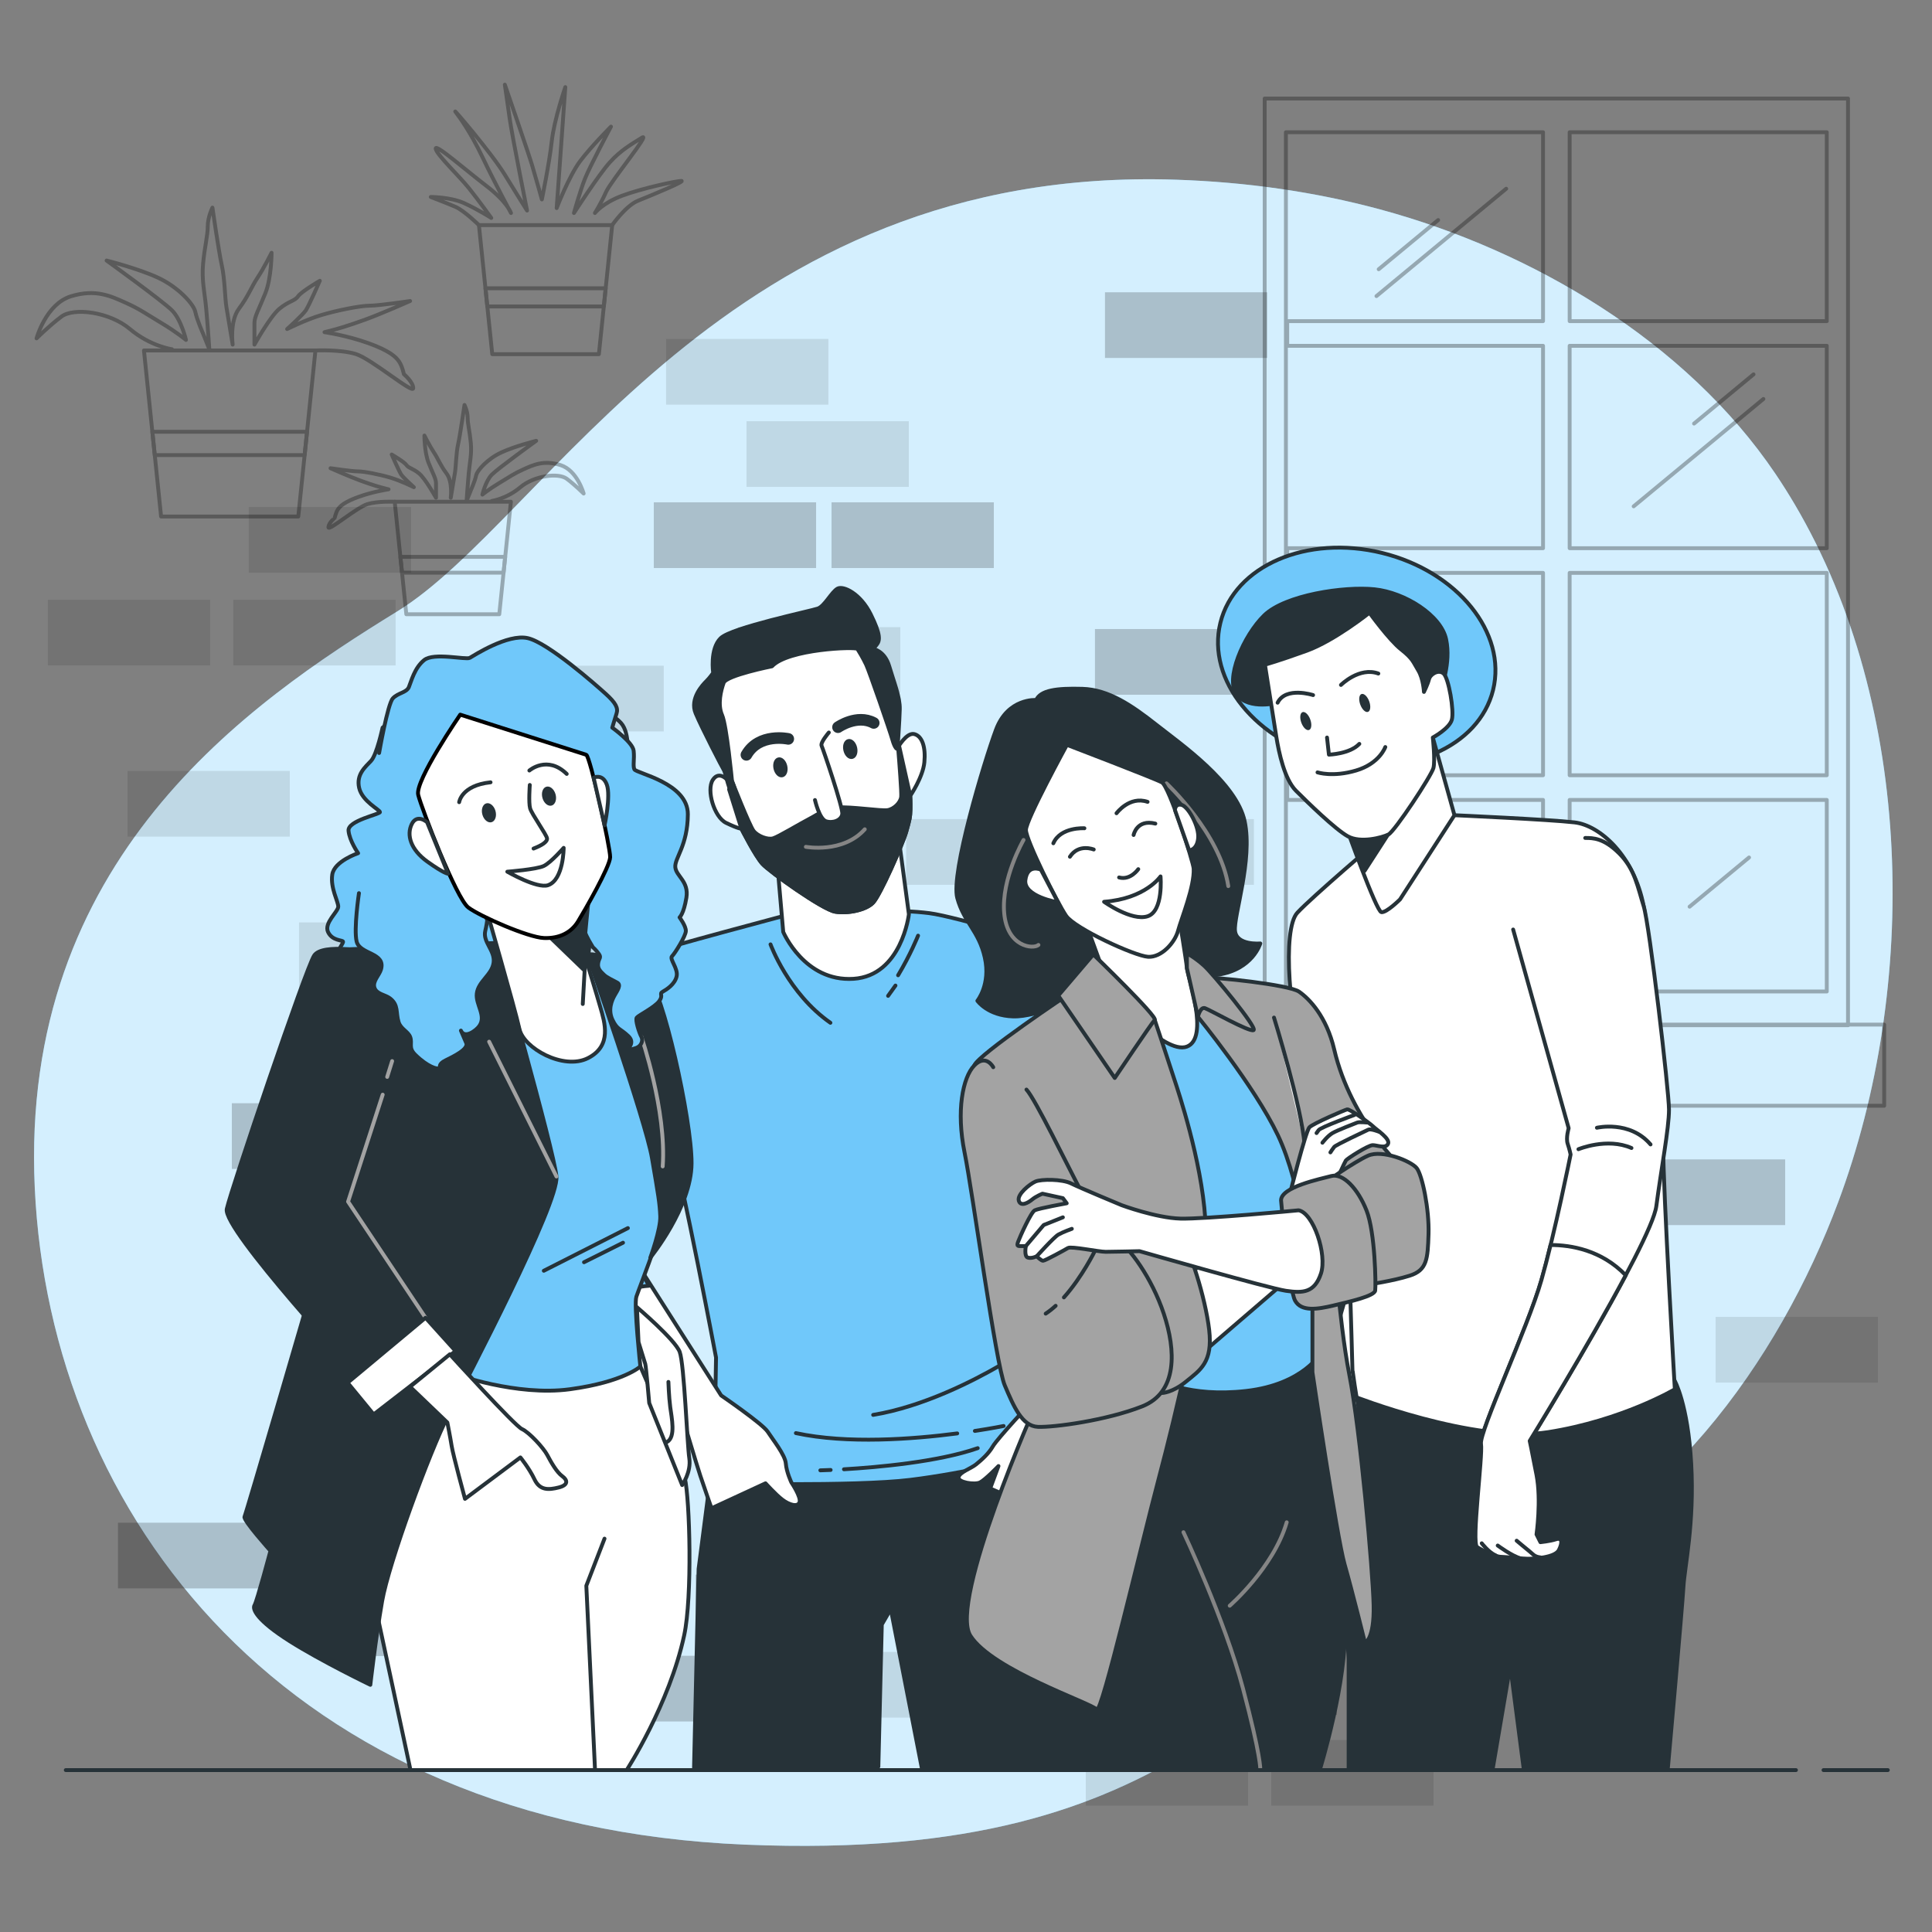 <svg xmlns="http://www.w3.org/2000/svg" xmlns:xlink="http://www.w3.org/1999/xlink" version="1.1" x="0px" y="0px" viewBox="0 0 500 500" style="enable-background:new 0 0 500 500;" xml:space="preserve">
<rect x="0" y="0" width="500" height="500" fill="#808080" stroke="none"/>
<g id="Background_Simple">
	<g>
		<path style="fill:#70c8fa;" d="M464.497,130.564c-1.584-2.687-3.246-5.323-4.987-7.903    c-23.183-34.346-63.071-57.838-102.312-68.458c-17.184-4.651-34.93-7.089-52.711-7.692    c-116.614-3.953-163.062,87.955-201.604,111.673S5.045,222.421,8.998,307.411s65.225,165.039,183.816,169.98    c118.591,4.941,126.497-48.424,192.71-68.19c43.819-13.08,74.952-57.26,90.197-98.088    C496.496,255.471,495.517,183.197,464.497,130.564z"/>
		<path style="opacity:0.7;fill:#FFFFFF;" d="M464.497,130.564c-1.584-2.687-3.246-5.323-4.987-7.903    c-23.183-34.346-63.071-57.838-102.312-68.458c-17.184-4.651-34.93-7.089-52.711-7.692    c-116.614-3.953-163.062,87.955-201.604,111.673S5.045,222.421,8.998,307.411s65.225,165.039,183.816,169.98    c118.591,4.941,126.497-48.424,192.71-68.19c43.819-13.08,74.952-57.26,90.197-98.088    C496.496,255.471,495.517,183.197,464.497,130.564z"/>
	</g>
</g>
<g id="Wall">
	<g>
		<rect x="420" y="300.05" style="opacity:0.2;" width="42" height="17" fill="#000000"/>
		<rect x="283.375" y="162.797" style="opacity:0.2;" width="42" height="17" fill="#000000"/>
		<rect x="257.512" y="188.485" style="opacity:0.2;" width="42" height="17" fill="#000000"/>
		<rect x="285.964" y="75.641" style="opacity:0.2;" width="42" height="17" fill="#000000"/>
		<rect x="252" y="281.807" style="opacity:0.2;" width="42" height="17" fill="#000000"/>
		<rect x="169.203" y="130.006" style="opacity:0.2;" width="42" height="17" fill="#000000"/>
		<rect x="215.203" y="130.006" style="opacity:0.2;" width="42" height="17" fill="#000000"/>
		<rect x="180" y="407.517" style="opacity:0.2;" width="42" height="17" fill="#000000"/>
		<rect x="158" y="428.517" style="opacity:0.2;" width="42" height="17" fill="#000000"/>
		<rect x="234.512" y="211.985" style="opacity:0.1;" width="42" height="17" fill="#000000"/>
		<rect x="172.381" y="87.722" style="opacity:0.1;" width="42" height="17" fill="#000000"/>
		<rect x="444" y="340.807" style="opacity:0.1;" width="42" height="17" fill="#000000"/>
		<rect x="198" y="366.807" style="opacity:0.1;" width="42" height="17" fill="#000000"/>
		<rect x="246" y="366.807" style="opacity:0.1;" width="42" height="17" fill="#000000"/>
		<rect x="250" y="342.807" style="opacity:0.1;" width="42" height="17" fill="#000000"/>
		<rect x="282.512" y="211.985" style="opacity:0.1;" width="42" height="17" fill="#000000"/>
		<rect x="304" y="426.807" style="opacity:0.2;" width="42" height="17" fill="#000000"/>
		<rect x="281" y="450.307" style="opacity:0.1;" width="42" height="17" fill="#000000"/>
		<rect x="329" y="450.307" style="opacity:0.1;" width="42" height="17" fill="#000000"/>
		<rect x="100.392" y="215.218" style="opacity:0.2;" width="42" height="17" fill="#000000"/>
		<rect x="77.392" y="238.718" style="opacity:0.1;" width="42" height="17" fill="#000000"/>
		<rect x="125.392" y="238.718" style="opacity:0.1;" width="42" height="17" fill="#000000"/>
		<rect x="84" y="341.807" style="opacity:0.2;" width="42" height="17" fill="#000000"/>
		<rect x="270" y="260.517" style="opacity:0.1;" width="42" height="17" fill="#000000"/>
		<rect x="207" y="427.517" style="opacity:0.1;" width="42" height="17" fill="#000000"/>
		<rect x="193.203" y="109.006" style="opacity:0.1;" width="42" height="17" fill="#000000"/>
		<rect x="60" y="285.517" style="opacity:0.2;" width="42" height="17" fill="#000000"/>
		<rect x="84" y="264.517" style="opacity:0.1;" width="42" height="17" fill="#000000"/>
		<rect x="191" y="162.307" style="opacity:0.1;" width="42" height="17" fill="#000000"/>
		<rect x="129.772" y="172.29" style="opacity:0.1;" width="42" height="17" fill="#000000"/>
		<rect x="337" y="300.05" style="opacity:0.2;" width="42" height="17" fill="#000000"/>
		<rect x="30.535" y="394.078" style="opacity:0.2;" width="42" height="17" fill="#000000"/>
		<rect x="12.392" y="155.218" style="opacity:0.1;" width="42" height="17" fill="#000000"/>
		<rect x="60.392" y="155.218" style="opacity:0.1;" width="42" height="17" fill="#000000"/>
		<rect x="64.392" y="131.218" style="opacity:0.1;" width="42" height="17" fill="#000000"/>
		<rect x="33" y="199.518" style="opacity:0.1;" width="42" height="17" fill="#000000"/>
		<rect x="87.535" y="411.578" style="opacity:0.2;" width="42" height="17" fill="#000000"/>
	</g>
</g>
<g id="Window">
	<g style="opacity:0.3;">
		<path style="fill:none;stroke:#000000;stroke-linecap:round;stroke-linejoin:round;stroke-miterlimit:10;" d="M327.297,25.495    v239.834h150.967V25.495H327.297z M472.768,83.11h-66.544V34.226h66.544V83.11z M406.224,148.258h66.544v52.375h-66.544V148.258z     M406.224,141.872V89.496h66.544v52.375H406.224z M332.793,34.226h66.544V83.11h-66.205v6.386h66.205v52.375h-66.205v6.386h66.205    v52.375h-66.205v6.386h66.205v49.579h-66.544V34.226z M406.224,256.598v-49.579h66.544v49.579H406.224z"/>
		
			<line style="fill:none;stroke:#000000;stroke-linecap:round;stroke-linejoin:round;stroke-miterlimit:10;" x1="389.8" y1="48.843" x2="356.227" y2="76.627"/>
		
			<line style="fill:none;stroke:#000000;stroke-linecap:round;stroke-linejoin:round;stroke-miterlimit:10;" x1="456.366" y1="103.254" x2="422.794" y2="131.038"/>
		
			<line style="fill:none;stroke:#000000;stroke-linecap:round;stroke-linejoin:round;stroke-miterlimit:10;" x1="380.538" y1="220.758" x2="346.966" y2="248.542"/>
		
			<line style="fill:none;stroke:#000000;stroke-linecap:round;stroke-linejoin:round;stroke-miterlimit:10;" x1="372.194" y1="56.947" x2="356.806" y2="69.681"/>
		
			<line style="fill:none;stroke:#000000;stroke-linecap:round;stroke-linejoin:round;stroke-miterlimit:10;" x1="453.81" y1="96.886" x2="438.422" y2="109.621"/>
		
			<line style="fill:none;stroke:#000000;stroke-linecap:round;stroke-linejoin:round;stroke-miterlimit:10;" x1="378.561" y1="229.441" x2="363.173" y2="242.175"/>
		
			<line style="fill:none;stroke:#000000;stroke-linecap:round;stroke-linejoin:round;stroke-miterlimit:10;" x1="373.93" y1="168.084" x2="358.543" y2="180.818"/>
		
			<line style="fill:none;stroke:#000000;stroke-linecap:round;stroke-linejoin:round;stroke-miterlimit:10;" x1="452.652" y1="221.916" x2="437.265" y2="234.65"/>
		
			<rect x="318.603" y="265.17" style="fill:none;stroke:#000000;stroke-linecap:round;stroke-linejoin:round;stroke-miterlimit:10;" width="169.021" height="20.997"/>
	</g>
</g>
<g id="Plants">
	<g style="opacity:0.3;">
		<polygon style="fill:none;stroke:#000000;stroke-linecap:round;stroke-linejoin:round;stroke-miterlimit:10;" points="    78.837,117.782 79.461,111.739 39.427,111.739 40.051,117.782   "/>
		<g>
			<polygon style="fill:none;stroke:#000000;stroke-linecap:round;stroke-linejoin:round;stroke-miterlimit:10;" points="     77.196,133.671 41.692,133.671 37.254,90.697 81.634,90.697    "/>
			<path style="fill:none;stroke:#000000;stroke-linecap:round;stroke-linejoin:round;stroke-miterlimit:10;" d="M44.505,90.389     c0,0-5.64-0.806-10.876-5.237c-5.237-4.431-14.502-5.64-17.724-3.223c-3.223,2.417-6.445,5.64-6.445,5.64     s2.417-8.862,8.862-10.876c6.445-2.014,10.474,0,14.099,1.611c3.625,1.611,5.237,2.82,9.265,5.237     c4.028,2.417,6.445,4.431,6.445,4.431s-1.208-5.237-3.625-7.654c-2.417-2.417-16.919-12.89-16.919-12.89     s8.057,2.014,13.293,4.431c5.237,2.417,9.265,6.848,9.668,8.862c0.403,2.014,2.014,5.64,2.014,5.64l1.611,4.028     c0,0-0.403-6.042-0.806-10.473c-0.403-4.431-1.208-7.251-0.806-11.682c0.403-4.431,1.208-7.251,1.208-9.668     c0-2.417,1.208-4.834,1.208-4.834s1.611,11.279,2.417,14.905c0.806,3.625,0.806,8.459,1.208,10.876     c0.403,2.417,1.611,9.668,1.611,9.668s-0.806-6.042,1.611-9.265c2.417-3.223,3.223-5.64,4.834-8.057     c1.611-2.417,3.625-6.445,3.625-6.445s0,6.445-1.611,10.474c-1.611,4.028-2.82,6.042-2.82,7.654c0,1.611,0,5.64,0,5.64     s4.028-7.251,6.445-9.265c2.417-2.014,4.028-2.014,4.834-3.223c0.806-1.208,5.64-4.028,5.64-4.028s-2.82,6.445-3.625,7.654     c-0.806,1.208-4.834,4.834-4.834,4.834s4.834-2.417,8.862-3.626c4.028-1.208,10.071-2.417,12.488-2.417     c2.417,0,10.473-1.208,10.473-1.208s-7.251,3.223-11.682,4.834c-4.431,1.611-7.251,2.417-8.862,2.82     c-1.611,0.403-1.611,0.403-1.611,0.403s5.64,0.806,11.279,2.82c5.64,2.014,7.251,3.626,8.056,4.834     c0.806,1.208,1.209,3.223,1.209,3.223s2.417,2.014,2.417,3.625s-10.876-7.654-14.905-8.862     c-4.028-1.209-10.404-0.901-10.404-0.901"/>
		</g>
	</g>
	<g style="opacity:0.3;">
		<polygon style="fill:none;stroke:#000000;stroke-linecap:round;stroke-linejoin:round;stroke-miterlimit:10;" points="    104.043,148.201 103.62,144.107 130.746,144.107 130.323,148.201   "/>
		<g>
			<polygon style="fill:none;stroke:#000000;stroke-linecap:round;stroke-linejoin:round;stroke-miterlimit:10;" points="     105.155,158.967 129.211,158.967 132.218,129.849 102.148,129.849    "/>
			<path style="fill:none;stroke:#000000;stroke-linecap:round;stroke-linejoin:round;stroke-miterlimit:10;" d="M127.305,129.641     c0,0,3.821-0.546,7.369-3.548c3.548-3.002,9.826-3.821,12.009-2.184c2.184,1.638,4.367,3.821,4.367,3.821     s-1.638-6.005-6.005-7.369c-4.367-1.365-7.096,0-9.553,1.092c-2.456,1.092-3.548,1.911-6.278,3.548     c-2.729,1.638-4.367,3.002-4.367,3.002s0.819-3.548,2.456-5.186c1.638-1.638,11.464-8.734,11.464-8.734s-5.459,1.365-9.007,3.002     c-3.548,1.638-6.278,4.64-6.551,6.005c-0.273,1.365-1.365,3.821-1.365,3.821l-1.092,2.729c0,0,0.273-4.094,0.546-7.097     c0.273-3.002,0.819-4.913,0.546-7.915c-0.273-3.002-0.819-4.913-0.819-6.55c0-1.638-0.819-3.275-0.819-3.275     s-1.092,7.642-1.638,10.099c-0.546,2.457-0.546,5.732-0.819,7.369c-0.273,1.638-1.092,6.551-1.092,6.551s0.546-4.094-1.092-6.278     c-1.638-2.184-2.184-3.821-3.275-5.459c-1.092-1.638-2.456-4.367-2.456-4.367s0,4.367,1.092,7.096     c1.092,2.729,1.911,4.094,1.911,5.186c0,1.092,0,3.821,0,3.821s-2.729-4.913-4.367-6.278c-1.638-1.365-2.729-1.365-3.275-2.184     c-0.546-0.819-3.821-2.729-3.821-2.729s1.911,4.367,2.456,5.186c0.546,0.819,3.275,3.275,3.275,3.275s-3.275-1.638-6.005-2.457     c-2.729-0.819-6.823-1.638-8.461-1.638c-1.638,0-7.096-0.819-7.096-0.819s4.913,2.184,7.915,3.275     c3.002,1.092,4.913,1.638,6.005,1.911c1.092,0.273,1.092,0.273,1.092,0.273s-3.821,0.546-7.642,1.91     c-3.821,1.365-4.913,2.457-5.459,3.275c-0.546,0.819-0.819,2.184-0.819,2.184S85,135.373,85,136.465     c0,1.092,7.369-5.186,10.099-6.005c2.729-0.819,7.049-0.611,7.049-0.611"/>
		</g>
	</g>
	<g style="opacity:0.3;">
		<g>
			<polygon style="fill:none;stroke:#000000;stroke-linecap:round;stroke-linejoin:round;stroke-miterlimit:10;" points="     156.266,79.307 156.751,74.61 125.635,74.61 126.12,79.307    "/>
			<g>
				<polygon style="fill:none;stroke:#000000;stroke-linecap:round;stroke-linejoin:round;stroke-miterlimit:10;" points="      154.991,91.657 127.396,91.657 123.946,58.255 158.44,58.255     "/>
			</g>
		</g>
		<path style="fill:none;stroke:#000000;stroke-linecap:round;stroke-linejoin:round;stroke-miterlimit:10;" d="M123.946,58.255    c0,0-3.835-3.767-6.071-4.725c-2.236-0.958-6.388-2.555-6.388-2.555s5.111,0,8.624,1.597c3.514,1.597,7.027,3.833,7.027,3.833    s-3.194-4.472-5.749-7.666c-2.555-3.194-8.305-8.624-8.624-10.221c-0.319-1.597,7.666,5.43,13.096,9.582    c5.43,4.152,6.388,7.027,6.388,7.027s-4.152-7.666-7.346-14.373c-3.194-6.708-6.069-10.541-7.027-11.818    c-0.958-1.278,9.263,10.541,12.776,16.29c3.514,5.749,5.749,9.263,5.749,9.263s-3.833-19.165-4.472-23.636    c-0.639-4.472-1.278-8.944-1.278-8.944s6.069,17.568,7.027,20.762c0.958,3.194,2.555,8.943,2.555,8.943s1.917-9.263,2.555-15.012    s3.514-14.054,3.514-14.054s-1.278,17.887-1.597,22.359c-0.319,4.472-0.639,8.943-0.639,8.943s3.194-8.305,6.069-12.138    c2.875-3.833,7.985-8.943,7.985-8.943s-5.43,10.221-6.708,13.415c-1.278,3.194-2.875,8.943-2.875,8.943s6.388-9.902,9.263-13.096    c2.875-3.194,5.749-4.791,8.305-6.388c2.555-1.597-7.985,11.179-9.263,14.054c-1.278,2.875-2.875,5.43-2.875,5.43    s1.916-2.555,7.027-4.472c5.11-1.917,14.054-3.833,15.332-3.833c1.278,0-7.985,3.833-11.179,5.11    c-3.194,1.278-6.708,6.322-6.708,6.322"/>
	</g>
</g>
<g id="Character_4">
	<g>
		
			<ellipse transform="matrix(0.239 -0.971 0.971 0.239 102.179 470.276)" style="fill:#70c8fa;stroke:#263238;stroke-linecap:round;stroke-linejoin:round;stroke-miterlimit:10;" cx="351.196" cy="169.933" rx="27.572" ry="36.343"/>
		<path style="fill:#263238;stroke:#263238;stroke-linecap:round;stroke-linejoin:round;stroke-miterlimit:10;" d="M330.643,181.856    c0,0-7.214,1.967-10.493-1.967c-3.279-3.935,1.64-15.412,7.05-20.658c5.41-5.247,20.658-7.542,28.528-6.722    c7.87,0.82,17.215,6.722,18.527,12.952c1.312,6.23-1.312,12.297-1.476,14.264c-0.164,1.967-4.755,1.967-5.41,0.984    c-0.656-0.984-10.493-15.412-12.461-16.068c-1.967-0.656-3.279,0.656-5.41,1.804c-2.131,1.148-18.363,8.034-18.363,8.034    L330.643,181.856z"/>
		<path style="fill:#FFFFFF;stroke:#263238;stroke-linecap:round;stroke-linejoin:round;stroke-miterlimit:10;" d="M354.521,346.408    l-3.238-21.048l-7.448,25.581l0.001,0.002c-1.8,3.077-3.93,7.051-4.904,10.137c-1.847,5.855,7.474,24.324,8.09,22.372    c0.616-1.952,4.126-27.005,4.126-27.005s0.651-4.302,0.366-7.677L354.521,346.408z"/>
		<path style="fill:#263238;stroke:#263238;stroke-linecap:round;stroke-linejoin:round;stroke-miterlimit:10;" d="M350.201,361.305    c0,0-6.74,2.295-6.74,16.605c0,3.902,5.561,44.891,5.561,51.747c0,12.928,0,28.441,0,28.441h37.236l4.597-27.005l3.447,26.43    h37.347c0,0,3.735-41.656,4.022-46.827c0.287-5.171,2.873-16.375,2.011-31.889c-0.862-15.513-4.309-21.546-4.309-21.546    l-82.339-1.436L350.201,361.305z"/>
		<path style="fill:#FFFFFF;stroke:#263238;stroke-linecap:round;stroke-linejoin:round;stroke-miterlimit:10;" d="M357.109,217.157    c0,0-17.55,14.952-21.353,19.049c-3.944,4.248-2.302,27.661,2.739,43.794c5.041,16.133,10.39,41.075,10.642,46.117    c0.252,5.041,1.064,35.188,1.064,35.188s31.317,12.352,50.475,9.327s32.77-11.091,32.77-11.091s-3.025-51.676-3.025-63.019    s-2.521-48.903-5.042-62.011c-2.521-13.108-11.343-20.922-17.897-21.679c-6.554-0.756-31.07-1.856-31.07-1.856L357.109,217.157z"/>
		<g>
			<path style="fill:#FFFFFF;stroke:#263238;stroke-linecap:round;stroke-linejoin:round;stroke-miterlimit:10;" d="     M348.245,213.616c0,0,7.922,22.225,9.242,22.445c1.32,0.22,4.841-3.301,4.841-3.301l14.083-21.785l-5.6-20.101     c0,0-3.202,10.639-9.364,17.461C355.287,215.156,348.245,213.616,348.245,213.616z"/>
			<polygon style="fill:#263238;stroke:#263238;stroke-linecap:round;stroke-linejoin:round;stroke-miterlimit:10;" points="     363.55,209.273 353.164,225.354 348.245,213.616    "/>
		</g>
		<g>
			<path style="fill:#FFFFFF;stroke:#263238;stroke-linecap:round;stroke-linejoin:round;stroke-miterlimit:10;" d="     M354.417,158.574c0,0-9.018,7.214-16.232,9.837c-7.214,2.623-10.821,3.607-10.821,3.607s2.295,14.592,2.951,18.691     c0.656,4.099,2.131,10.985,5.083,13.936c2.951,2.951,10.165,10.001,13.444,11.805c3.279,1.803,8.853,0.328,10.493-0.492     c1.639-0.82,11.149-15.248,11.641-17.215c0.492-1.967-0.164-7.87-0.164-7.87s4.263-2.295,4.919-4.591     c0.656-2.295-0.82-10.821-2.131-11.969c-1.312-1.148-3.443,0.164-3.771,1.476c-0.328,1.312-1.312,3.279-1.312,3.279     s-0.164-3.443-1.476-5.574c-1.312-2.131-1.312-2.951-4.427-5.411C359.499,165.625,354.417,158.574,354.417,158.574z"/>
			<path style="fill:none;stroke:#263238;stroke-linecap:round;stroke-linejoin:round;stroke-miterlimit:10;" d="M343.432,190.874     l0.492,4.427c0,0,5.411-0.164,7.87-2.787"/>
			<path style="fill:none;stroke:#263238;stroke-linecap:round;stroke-linejoin:round;stroke-miterlimit:10;" d="M340.972,199.891     c0,0,3.935,1.312,10.001-0.492c6.066-1.803,7.542-6.066,7.542-6.066"/>
			<path style="fill:none;stroke:#263238;stroke-linecap:round;stroke-linejoin:round;stroke-miterlimit:10;" d="M339.825,179.889     c0,0-7.05-2.295-9.181,1.967"/>
			<path style="fill:none;stroke:#263238;stroke-linecap:round;stroke-linejoin:round;stroke-miterlimit:10;" d="M347.039,177.265     c0,0,4.755-4.755,9.673-2.951"/>
			<path style="fill:#263238;" d="M339.094,186.189c0.466,1.276,0.327,2.499-0.311,2.732c-0.638,0.233-1.533-0.612-1.999-1.888     c-0.466-1.276-0.327-2.499,0.311-2.732C337.733,184.068,338.628,184.913,339.094,186.189z"/>
			<path style="fill:#263238;" d="M354.349,181.504c0.466,1.276,0.327,2.499-0.311,2.732c-0.638,0.233-1.533-0.612-1.999-1.888     c-0.466-1.276-0.327-2.499,0.311-2.732C352.988,179.383,353.883,180.228,354.349,181.504z"/>
		</g>
		<g>
			<path style="fill:#FFFFFF;stroke:#263238;stroke-linecap:round;stroke-linejoin:round;stroke-miterlimit:10;" d="     M391.601,240.559l14.368,51.424c0,0-0.756,2.521-0.252,4.033c0.504,1.512,0.756,2.773,0.756,2.773s-4.033,20.166-7.562,32.518     c-3.529,12.352-16.133,39.324-15.629,42.349c0.504,3.025-2.521,25.712-1.008,26.72c1.512,1.008,5.042,2.521,6.05,2.521     s5.546,0.504,7.058,0.504c1.513,0,7.058-0.252,8.066-2.269s0.756-3.277-0.756-2.773c-1.513,0.504-4.033,0.756-4.033,0.756     l-1.008-2.017c0,0,1.26-8.823,0-15.377c-1.26-6.554-1.764-8.823-1.764-8.823s31.51-51.172,32.77-60.751     c1.26-9.579,3.277-20.166,3.277-24.956c0-4.789-5.042-47.895-6.554-52.684c-1.512-4.789-2.269-9.579-6.302-13.612     c-4.033-4.033-6.806-4.033-8.823-4.033"/>
			<path style="fill:none;stroke:#263238;stroke-linecap:round;stroke-linejoin:round;stroke-miterlimit:10;" d="M408.498,297.414     c0,0,7.402-3.084,13.725-0.309"/>
			<path style="fill:none;stroke:#263238;stroke-linecap:round;stroke-linejoin:round;stroke-miterlimit:10;" d="M413.279,291.862     c0,0,8.482-2.005,13.879,4.318"/>
			<path style="fill:#FFFFFF;stroke:#263238;stroke-linecap:round;stroke-linejoin:round;stroke-miterlimit:10;" d="     M401.293,322.205c-0.786,3.215-1.596,6.353-2.382,9.102c-3.529,12.352-16.133,39.324-15.629,42.349     c0.504,3.025-2.521,25.712-1.008,26.72c1.513,1.008,5.042,2.521,6.05,2.521c1.008,0,5.546,0.504,7.058,0.504     c1.513,0,7.058-0.252,8.066-2.269s0.756-3.277-0.756-2.773c-1.513,0.504-4.033,0.756-4.033,0.756l-1.008-2.017     c0,0,1.26-8.823,0-15.377s-1.764-8.823-1.764-8.823s15.139-24.587,24.85-42.866C414.458,323.5,406.54,322.207,401.293,322.205z"/>
			<path style="fill:#FFFFFF;stroke:#263238;stroke-linecap:round;stroke-linejoin:round;stroke-miterlimit:10;" d="     M392.511,398.732c0,0,2.499,2.115,3.365,2.788c0.865,0.673,1.154,1.346,2.788,1.538"/>
			<path style="fill:#FFFFFF;stroke:#263238;stroke-linecap:round;stroke-linejoin:round;stroke-miterlimit:10;" d="     M387.609,399.982c0,0,3.749,2.788,6.056,3.365"/>
			<path style="fill:#FFFFFF;stroke:#263238;stroke-linecap:round;stroke-linejoin:round;stroke-miterlimit:10;" d="     M383.475,399.405c0,0,1.73,2.307,3.653,3.172"/>
		</g>
		<path style="fill:#FFFFFF;stroke:#263238;stroke-linecap:round;stroke-linejoin:round;stroke-miterlimit:10;" d="M350.103,355.089    c0,0,0.915,6.769,1.281,7.867c0.366,1.098-0.183,3.11,0.183,7.318c0.366,4.208,1.464,8.599-1.281,7.867    c-2.744-0.732-4.025-7.867-3.842-9.697c0.183-1.83-3.11-7.318-3.11-7.318"/>
	</g>
</g>
<g id="Character_2">
	<g>
		<g>
			<path style="fill:#70c8fa;stroke:#263238;stroke-linecap:round;stroke-linejoin:round;stroke-miterlimit:10;" d="M296.82,317.971     c-2.556-4.904-21.573-72.291-21.573-72.291c-3.581,9.807-5.869,58.175-5.869,58.175l2.081,25.652l-0.373,4.808     c4.968-3.402,17.139-10.128,25.229-1.173c0.128-0.471,0.221-0.87,0.271-1.183C297.635,325.495,299.376,322.874,296.82,317.971z"/>
			<path style="fill:none;stroke:#263238;stroke-linecap:round;stroke-linejoin:round;stroke-miterlimit:10;" d="M290.69,324.458     c1.291,0.223,2.544,0.574,3.717,1.091"/>
			<path style="fill:none;stroke:#263238;stroke-linecap:round;stroke-linejoin:round;stroke-miterlimit:10;" d="M272.861,326.833     c0,0,6.394-2.506,13.18-2.68"/>
			<path style="fill:none;stroke:#263238;stroke-linecap:round;stroke-linejoin:round;stroke-miterlimit:10;" d="M293.162,321.76     c0,0-5.607-3.397-10.097-2.06"/>
		</g>
		<polygon style="fill:#263238;stroke:#263238;stroke-linecap:round;stroke-linejoin:round;stroke-miterlimit:10;" points="    179.614,457.429 180.797,406.05 184.449,377.857 269.436,374.958 277.015,395.169 281.684,458.098 238.665,458.098     230.538,416.417 228.211,420.429 227.319,457.206   "/>
		<g>
			<g>
				<path style="fill:#70c8fa;stroke:#263238;stroke-linecap:round;stroke-linejoin:round;stroke-miterlimit:10;" d="      M206.383,236.096c0,0-37.016,9.807-39.271,10.922c-2.256,1.114,2.723,34.771,6.214,47.031      c3.492,12.259,11.984,57.284,11.984,57.284l-0.567,32.543c0,0,36.31,0.892,50.842-0.892c14.531-1.783,30.454-5.795,30.454-5.795      s5.155-28.753,3.386-47.699c-1.769-18.946,3.384-65.977,3.46-69.097c0.076-3.121,2.363-14.711,2.363-14.711      s-27.656-8.47-34.767-9.361C233.369,235.427,216.663,234.981,206.383,236.096z"/>
				<path style="fill:none;stroke:#263238;stroke-linecap:round;stroke-linejoin:round;stroke-miterlimit:10;" d="M199.41,244.401      c0,0,4.612,12.71,15.498,20.295"/>
				<path style="fill:none;stroke:#263238;stroke-linecap:round;stroke-linejoin:round;stroke-miterlimit:10;" d="M237.595,242.146      c0,0-1.964,4.92-5.169,10.25"/>
				
					<line style="fill:none;stroke:#263238;stroke-linecap:round;stroke-linejoin:round;stroke-miterlimit:10;" x1="231.746" y1="255.061" x2="229.837" y2="257.726"/>
			</g>
			<path style="fill:none;stroke:#263238;stroke-linecap:round;stroke-linejoin:round;stroke-miterlimit:10;" d="M218.418,380.246     c8.605-0.508,24.375-1.889,34.614-5.463"/>
			<path style="fill:none;stroke:#263238;stroke-linecap:round;stroke-linejoin:round;stroke-miterlimit:10;" d="M212.302,380.522     c0,0,0.979-0.023,2.663-0.098"/>
			<path style="fill:none;stroke:#263238;stroke-linecap:round;stroke-linejoin:round;stroke-miterlimit:10;" d="M247.725,370.969     c-11.293,1.47-28.41,2.801-41.749-0.081"/>
			<path style="fill:none;stroke:#263238;stroke-linecap:round;stroke-linejoin:round;stroke-miterlimit:10;" d="M259.731,369.042     c0,0-2.852,0.586-7.435,1.282"/>
			<path style="fill:none;stroke:#263238;stroke-linecap:round;stroke-linejoin:round;stroke-miterlimit:10;" d="M258.794,353.374     c-6.834,3.954-19.882,10.674-32.819,12.798"/>
			<path style="fill:none;stroke:#263238;stroke-linecap:round;stroke-linejoin:round;stroke-miterlimit:10;" d="M263.669,350.387     c0,0-0.923,0.619-2.562,1.616"/>
		</g>
		<path style="fill:#FFFFFF;stroke:#263238;stroke-linecap:round;stroke-linejoin:round;stroke-miterlimit:10;" d="M201.145,223.289    l1.554,17.896c0,0,5.474,12.966,18.198,12.129c12.478-0.82,14.324-16.702,14.324-16.702l-2.524-18.89    c0,0-10.959,9.146-17.104,8.351C209.448,225.277,201.145,223.289,201.145,223.289z"/>
		<g>
			<path style="fill:#FFFFFF;stroke:#263238;stroke-linecap:round;stroke-linejoin:round;stroke-miterlimit:10;" d="     M188.466,202.096c0,0-2.269-2.89-3.984-0.275c-1.715,2.615,0.317,9.633,3.445,11.146c3.128,1.514,3.954,1.514,3.954,1.514     s3.545,7.018,5.422,9.082c1.876,2.064,15.538,11.834,18.827,12.385s7.991-0.413,9.827-2.339     c1.836-1.926,7.661-15.137,8.563-18.302c0.902-3.165,1.057-3.853,1.104-5.779c0.047-1.927-0.051-3.578-0.051-3.578     s3.282-4.816,3.65-8.669c0.369-3.853-0.524-6.743-2.575-7.293c-2.051-0.55-4.353,3.578-4.353,3.578l-6.917-21.192     c0,0-2.337-5.78-4.384-6.468c-2.048-0.688-16.815,1.101-23.071,3.715c-6.256,2.615-12.377,5.367-12.86,8.257     C184.58,180.767,188.466,202.096,188.466,202.096z"/>
			<path style="fill:#263238;stroke:#263238;stroke-linecap:round;stroke-linejoin:round;stroke-miterlimit:10;" d="     M199.786,172.436c0,0-11.813,2.351-12.501,4.275c-0.688,1.924-1.631,5.557-0.416,8.336c1.215,2.779,2.578,17.1,2.578,17.1     s1.815,4.489,0.548,3.847c-1.267-0.641-2.206-5.985-2.618-6.626c-0.412-0.641-5.72-10.901-7.337-14.749     c-1.617-3.847,1.892-7.481,2.767-8.336c0.876-0.855,1.762-2.137,1.762-2.137s-0.918-6.199,1.928-8.977     c2.846-2.779,23.469-7.054,25.195-7.695c1.726-0.641,3.524-4.275,5.041-5.13c1.517-0.855,5.954,1.283,8.603,6.626     c2.649,5.344,2.399,6.84,1.518,7.909c-0.881,1.069-0.881,1.069-0.881,1.069s2.982,0.428,4.166,4.489     c1.184,4.061,2.801,7.908,2.723,11.115c-0.078,3.206-0.55,9.372-0.566,10.013c-0.016,0.641-0.747,0.033-1.336-2.104     c-0.589-2.137-5.982-17.741-6.795-19.451c-0.813-1.71-1.841-3.42-2.253-4.061C221.498,167.307,203.956,167.948,199.786,172.436z"/>
			<path style="fill:#263238;stroke:#263238;stroke-linecap:round;stroke-linejoin:round;stroke-miterlimit:10;" d="     M216.129,235.947c3.289,0.55,7.991-0.413,9.827-2.339c1.836-1.926,7.661-15.137,8.563-18.302c0.902-3.165,1.057-3.853,1.104-5.78     c0.047-1.926-0.051-3.578-0.051-3.578l-2.903-12.993c-0.103,0.159-0.186,0.292-0.248,0.395c0.328,4.013,0.934,11.76,0.805,12.874     c-0.174,1.514-1.866,3.165-3.524,3.44c-1.658,0.275-9.472-0.963-12.919-0.688c-3.447,0.275-4.578,1.514-7.226,2.89     c-2.648,1.376-8.095,4.679-9.481,5.092c-1.386,0.413-3.977-0.55-5.045-1.926c-1.067-1.376-5.586-12.884-5.586-12.884     c0.001,0.739-0.758,2.151-0.758,2.151l3.193,10.183c0,0,3.545,7.018,5.422,9.082C199.179,225.627,212.84,235.397,216.129,235.947     z"/>
			<path style="fill:#FFFFFF;stroke:#263238;stroke-linecap:round;stroke-linejoin:round;stroke-miterlimit:10;" d="     M214.502,189.574c0,0-2.265,2.615-1.872,3.44c0.393,0.826,5.53,15.962,5.352,17.614c-0.178,1.651-2.399,2.477-4.175,1.926     c-1.775-0.55-2.894-5.504-2.894-5.504"/>
			<path style="fill:none;stroke:#263238;stroke-width:3;stroke-linecap:round;stroke-linejoin:round;stroke-miterlimit:10;" d="     M216.875,188.197c0,0,4.9-3.44,9.246-1.101"/>
			<path style="fill:none;stroke:#263238;stroke-width:3;stroke-linecap:round;stroke-linejoin:round;stroke-miterlimit:10;" d="     M204.004,191.225c0,0-7.528-1.651-10.834,4.128"/>
			<path style="fill:#263238;stroke:#263238;stroke-linecap:round;stroke-linejoin:round;stroke-miterlimit:10;" d="M203.24,198.254     c0.273,1.139-0.076,2.212-0.779,2.396c-0.703,0.184-1.493-0.59-1.766-1.729c-0.272-1.139,0.076-2.212,0.779-2.396     C202.177,196.34,202.967,197.115,203.24,198.254z"/>
			<path style="fill:#263238;stroke:#263238;stroke-linecap:round;stroke-linejoin:round;stroke-miterlimit:10;" d="M221.32,193.508     c0.272,1.139-0.076,2.212-0.779,2.396c-0.703,0.184-1.493-0.59-1.766-1.73c-0.272-1.139,0.076-2.212,0.779-2.396     C220.257,191.594,221.047,192.369,221.32,193.508z"/>
			<path style="fill:none;stroke:#858585;stroke-linecap:round;stroke-linejoin:round;stroke-miterlimit:10;" d="M208.555,219.159     c0,0,9.589,1.789,15.247-4.541"/>
		</g>
		<g>
			<path style="fill:none;stroke:#263238;stroke-linecap:round;stroke-linejoin:round;stroke-miterlimit:10;" d="M296.587,331.959     c-0.023,0.142-0.057,0.307-0.097,0.483C296.529,332.266,296.564,332.101,296.587,331.959z"/>
			<path style="fill:#FFFFFF;stroke:#263238;stroke-linecap:round;stroke-linejoin:round;stroke-miterlimit:10;" d="     M296.315,333.142c-8.09-8.956-20.261-2.23-25.229,1.173l-2.577,23.704l-1.223,4.458c0,0-9.154,9.807-10.317,11.813     c-1.163,2.006-2.984,3.566-4.349,4.681c-1.364,1.115-4.284,2.006-4.539,3.343c-0.255,1.337,4.186,2.006,5.54,1.337     c1.354-0.669,4.784-4.235,4.784-4.235l-2.147,5.795l17.425,7.578c0,0,1.016-5.126,1.537-8.247     c0.522-3.121,1.369-10.476,1.624-11.813c0.249-1.302,17.74-32.125,19.622-40.186     C296.423,332.728,296.374,332.926,296.315,333.142z"/>
		</g>
		<g>
			<path style="fill:#FFFFFF;stroke:#263238;stroke-linecap:round;stroke-linejoin:round;stroke-miterlimit:10;" d="     M167.111,247.018c0,0-4.561,4.235-5.555,8.47c-0.994,4.235-16.113,57.247-19.651,65.271c-3.538,8.024-4.141,14.488-2.21,17.609     c1.93,3.121,36.783,27.899,36.783,27.899s3.709,12.482,4.748,15.603c1.039,3.121,2.915,8.47,2.915,8.47l13.976-6.464     c0,0,2.604,2.898,4.355,4.235c1.751,1.337,3.963,2.006,4.442,0.669c0.478-1.337-2.104-5.127-2.104-5.127     s-1.273-2.675-1.441-4.904c-0.169-2.229-3.415-6.241-4.704-8.247c-1.289-2.006-12.032-9.362-12.032-9.362l-21.915-34.362     l8.609-32.729C173.326,294.048,165.552,256.156,167.111,247.018z"/>
			<path style="fill:#70c8fa;stroke:#263238;stroke-linecap:round;stroke-linejoin:round;stroke-miterlimit:10;" d="     M164.717,326.777l9.921-27.766c0,0-9.086-42.854-7.526-51.993c0,0-4.561,4.235-5.555,8.47     c-0.994,4.235-16.113,57.247-19.651,65.271c-3.538,8.024-4.141,14.488-2.21,17.609c0.548,0.885,3.558,4.81,9.509,8.069     c2.029-3.881,7.296-12.9,18.741-13.683L164.717,326.777z"/>
			<path style="fill:none;stroke:#263238;stroke-linecap:round;stroke-linejoin:round;stroke-miterlimit:10;" d="M148.261,325.216     c0,0,6.708-0.892,12.89,1.56"/>
			<path style="fill:none;stroke:#263238;stroke-linecap:round;stroke-linejoin:round;stroke-miterlimit:10;" d="M157.225,323.21     c0,0,5.534,1.56,7.492,3.566"/>
		</g>
	</g>
</g>
<g id="Character_3">
	<g>
		<g>
			<path style="fill:#263238;stroke:#263238;stroke-linecap:round;stroke-linejoin:round;stroke-miterlimit:10;" d="M275.71,361.689     c0,0-12.612,35.271-7.909,54.297c4.703,19.025,8.978,42.112,8.978,42.112h64.771c0,0,7.268-23.514,6.413-37.623     s-2.565-29.927-2.565-29.927l-3.42-40.616H277.42L275.71,361.689z"/>
			<path style="fill:none;stroke:#858585;stroke-linecap:round;stroke-linejoin:round;stroke-miterlimit:10;" d="M306.278,396.533     c0,0,10.688,22.659,15.391,40.402c4.703,17.743,4.489,20.949,4.489,20.949"/>
			<path style="fill:none;stroke:#858585;stroke-linecap:round;stroke-linejoin:round;stroke-miterlimit:10;" d="M318.249,415.558     c0,0,11.33-9.833,14.75-21.59"/>
		</g>
		<path style="fill:#70c8fa;stroke:#263238;stroke-linecap:round;stroke-linejoin:round;stroke-miterlimit:10;" d="M313.332,254.806    l-30.355,10.047c0,0,10.902,17.315,14.536,42.112c3.634,24.797,2.138,50.021,2.138,50.021s7.909,4.703,22.873,2.993    c14.964-1.71,19.453-10.047,19.453-10.047s-1.069-41.471-6.627-57.931C329.792,275.541,313.332,254.806,313.332,254.806z"/>
		<g>
			<path style="fill:#263238;stroke:#263238;stroke-linecap:round;stroke-linejoin:round;stroke-miterlimit:10;" d="     M268.167,181.155c0,0-7.322-0.578-10.405,7.708c-3.083,8.286-11.754,37.189-10.02,43.548c1.734,6.359,5.588,8.479,7.13,15.415     c1.541,6.937-1.927,11.176-1.927,11.176s2.698,3.854,9.249,4.047c6.551,0.193,16.379-5.01,22.93-6.552     c6.551-1.542,21.003-2.89,30.06-4.239c9.057-1.349,10.983-8.093,10.983-8.093s-6.166,0.578-6.551-3.276     c-0.385-3.854,4.625-18.306,2.505-28.326c-2.12-10.02-16.572-20.04-22.93-25.05c-6.359-5.01-12.332-9.056-19.077-9.249     S269.323,178.65,268.167,181.155z"/>
			<path style="fill:none;stroke:#858585;stroke-linecap:round;stroke-linejoin:round;stroke-miterlimit:10;" d="M264.891,217.381     c0,0-5.781,10.02-5.01,18.884c0.771,8.864,7.515,9.442,8.864,8.286"/>
			<path style="fill:none;stroke:#858585;stroke-linecap:round;stroke-linejoin:round;stroke-miterlimit:10;" d="M301.888,202.736     c0,0,13.874,12.91,15.993,26.592"/>
		</g>
		<path style="fill:#FFFFFF;stroke:#263238;stroke-linecap:round;stroke-linejoin:round;stroke-miterlimit:10;" d="M281.2,239.491    l6.486,17.778c0,0,13.598,15.825,19.486,13.592c5.888-2.233,0.203-18.069,0-20.302c-0.203-2.233-2.03-13.197-2.03-13.197    s-4.061,6.497-6.7,6.497C295.803,243.858,281.2,239.491,281.2,239.491z"/>
		<g>
			<path style="fill:#FFFFFF;stroke:#263238;stroke-linecap:round;stroke-linejoin:round;stroke-miterlimit:10;" d="     M276.121,192.764c0,0-10.604,19.373-10.604,22.024c0,2.651,8.157,18.965,10.4,22.228c2.243,3.263,17.741,10.4,21.208,10.604     c3.467,0.204,6.933-3.671,7.749-6.73c0.816-3.059,4.274-11.427,4.045-16.084c-0.085-1.74-6.37-21.295-8.205-22.314     C298.879,201.472,276.121,192.764,276.121,192.764z"/>
			<path style="fill:none;stroke:#263238;stroke-linecap:round;stroke-linejoin:round;stroke-miterlimit:10;" d="M283.056,219.848     c0,0-3.886-1.608-6.164,1.876"/>
			<path style="fill:none;stroke:#263238;stroke-linecap:round;stroke-linejoin:round;stroke-miterlimit:10;" d="M293.374,216.095     c0,0,0.804-4.154,5.628-2.948"/>
			<path style="fill:none;stroke:#263238;stroke-linecap:round;stroke-linejoin:round;stroke-miterlimit:10;" d="M280.643,214.353     c0,0-6.164-0.402-8.04,3.886"/>
			<path style="fill:none;stroke:#263238;stroke-linecap:round;stroke-linejoin:round;stroke-miterlimit:10;" d="M288.952,210.467     c0,0,3.35-4.556,8.04-2.948"/>
			<path style="fill:none;stroke:#263238;stroke-linecap:round;stroke-linejoin:round;stroke-miterlimit:10;" d="M294.58,224.94     c0,0-2.01,2.948-4.958,2.144"/>
			<path style="fill:#FFFFFF;stroke:#263238;stroke-linecap:round;stroke-linejoin:round;stroke-miterlimit:10;" d="     M300.343,226.816c0,0-3.886,5.762-14.607,6.566c0,0,7.102,5.092,11.257,3.752C301.147,235.794,300.343,226.816,300.343,226.816z"/>
			<path style="fill:#FFFFFF;stroke:#263238;stroke-linecap:round;stroke-linejoin:round;stroke-miterlimit:10;" d="     M269.387,225.074c0,0-3.484-1.608-4.02,2.68c-0.536,4.288,8.443,5.762,8.443,5.762L269.387,225.074z"/>
			<path style="fill:#FFFFFF;stroke:#263238;stroke-linecap:round;stroke-linejoin:round;stroke-miterlimit:10;" d="M304.07,209.624     c0,0,0.037-1.747,1.744-1.31c1.708,0.437,4.571,5.565,4.27,8.633c-0.301,3.067-2.328,3.138-2.328,3.138L304.07,209.624z"/>
		</g>
		<path style="fill:#A3A3A3;stroke:#263238;stroke-linecap:round;stroke-linejoin:round;stroke-miterlimit:10;" d="M276.922,257.055    c0,0-23.754,15.836-24.769,18.678c-1.015,2.842,16.242,87.097,16.242,87.097s-22.942,51.568-17.257,60.501    c5.685,8.933,31.468,17.46,32.687,19.084s11.572-42.838,16.039-59.689c4.467-16.851,11.775-47.304,12.181-61.719    c0.406-14.415-5.482-33.499-7.512-39.792c-2.03-6.294-5.685-17.257-5.685-17.257L276.922,257.055z"/>
		<path style="fill:#A3A3A3;stroke:#263238;stroke-linecap:round;stroke-linejoin:round;stroke-miterlimit:10;" d="M282.949,247.016    c0,0,16.711,16.129,15.899,16.941c-0.812,0.812-10.354,15.024-10.354,15.024l-14.618-21.317L282.949,247.016z"/>
		<path style="fill:#A3A3A3;stroke:#263238;stroke-linecap:round;stroke-linejoin:round;stroke-miterlimit:10;" d="M310.014,263.145    c0,0,14.618,17.866,20.708,30.656c6.091,12.79,8.933,35.529,8.933,44.462c0,8.933,0,16.851,0,16.851s6.294,42.635,8.324,49.741    c2.03,7.106,5.279,20.302,5.279,20.302s2.436-0.812,2.233-9.745c-0.203-8.933-3.451-45.274-6.294-59.689    c-2.842-14.415-4.023-38.315-5.851-42.578c-1.827-4.263-1.827-4.263-1.827-4.263l21.691-6.297c0,0-13.527-12.249-17.924-31.007    c-2-8.534-6.444-13.101-9.083-14.928c-2.639-1.827-21.926-3.857-25.175-3.654C307.781,253.197,310.014,263.145,310.014,263.145z"/>
		<path style="fill:#A3A3A3;stroke:#263238;stroke-linecap:round;stroke-linejoin:round;stroke-miterlimit:10;" d="M310.014,263.145    c0,0,0.609-2.639,1.827-2.233c1.218,0.406,11.572,6.294,12.587,5.685s-10.557-14.618-12.79-16.648    c-2.233-2.03-4.466-3.248-4.466-3.248v3.857L310.014,263.145z"/>
		<path style="fill:#FFFFFF;stroke:#263238;stroke-linecap:round;stroke-linejoin:round;stroke-miterlimit:10;" d="M329.708,263.348    c0,0,7.106,22.942,7.918,32.89"/>
		<g>
			<path style="fill:#FFFFFF;stroke:#263238;stroke-linecap:round;stroke-linejoin:round;stroke-miterlimit:10;" d="     M333.759,309.258c0,0,4.133-16.531,5.125-17.523c0.992-0.992,9.092-4.464,9.754-4.629c0.661-0.165,5.951,3.637,6.778,4.464     c0.827,0.827,4.464,3.141,3.802,4.464c-0.661,1.323-2.81,0.331-3.968,0.331s-6.613,3.472-6.943,3.967     c-0.331,0.496-2.149,4.629-2.81,5.786C344.835,307.274,333.759,309.258,333.759,309.258z"/>
			<path style="fill:none;stroke:#263238;stroke-linecap:round;stroke-linejoin:round;stroke-miterlimit:10;" d="M356.924,292.909     c0,0-2.175-0.87-2.828-0.544c-0.652,0.326-8.374,3.915-8.809,4.459c-0.435,0.544-0.979,1.414-0.979,1.414"/>
			<path style="fill:none;stroke:#263238;stroke-linecap:round;stroke-linejoin:round;stroke-miterlimit:10;" d="M342.243,295.736     c0,0,1.305-1.74,2.61-2.501c1.305-0.761,5.873-2.501,6.416-2.719c0.544-0.217,2.61,0,2.61,0"/>
			<path style="fill:none;stroke:#263238;stroke-linecap:round;stroke-linejoin:round;stroke-miterlimit:10;" d="M350.508,288.559     c0,0-8.7,3.154-9.244,3.915c-0.544,0.761-0.544,0.761-0.544,0.761"/>
		</g>
		<g>
			<path style="fill:#A3A3A3;stroke:#263238;stroke-linecap:round;stroke-linejoin:round;stroke-miterlimit:10;" d="     M342.092,306.592c0,0,8.324-5.888,11.978-7.512c3.654-1.624,11.166,1.421,12.587,3.248s3.248,10.557,3.045,17.054     c-0.203,6.497-0.406,9.339-4.872,10.76c-4.466,1.421-10.557,2.233-11.166,2.436c-0.609,0.203-1.218-12.181-5.076-18.881     C344.731,306.998,342.092,306.592,342.092,306.592z"/>
			<path style="fill:#A3A3A3;stroke:#263238;stroke-linecap:round;stroke-linejoin:round;stroke-miterlimit:10;" d="     M331.535,310.653c0,0,2.03,23.145,3.654,25.987c1.624,2.842,5.685,2.233,9.948,1.218c4.263-1.015,10.557-2.436,10.76-3.857     c0.203-1.421,0-15.024-2.233-20.708c-2.233-5.685-6.091-9.745-9.136-8.933C341.483,305.171,331.535,307.201,331.535,310.653z"/>
		</g>
		<path style="fill:#FFFFFF;stroke:#263238;stroke-linecap:round;stroke-linejoin:round;stroke-miterlimit:10;" d="M312.764,348.768    l24.797-21.326l-10.415-6.943l-19.838,8.762C307.308,329.261,312.598,343.313,312.764,348.768z"/>
		<g>
			<path style="fill:#A3A3A3;stroke:#263238;stroke-linecap:round;stroke-linejoin:round;stroke-miterlimit:10;" d="     M300.696,360.505c0,0,2.645,0,6.282-2.976c3.637-2.976,6.943-4.96,5.951-13.391c-0.992-8.431-5.125-21.326-7.108-22.979     c-1.984-1.653-14.713,0.331-15.044,1.157s10.084,15.87,10.911,24.632C302.514,355.711,300.696,360.505,300.696,360.505z"/>
			<path style="fill:#A3A3A3;stroke:#263238;stroke-linecap:round;stroke-linejoin:round;stroke-miterlimit:10;" d="     M257.052,276.195c0,0-1.864-3.569-4.899-0.462c-3.036,3.107-4.689,11.869-2.54,22.449c2.149,10.58,8.1,54.884,10.415,60.34     c2.314,5.455,4.464,10.58,8.596,10.745c4.133,0.165,17.689-1.653,26.946-5.29c9.258-3.637,8.762-14.548,5.621-23.971     c-3.141-9.423-8.927-17.193-12.399-19.507c-3.472-2.315-5.29-5.29-8.927-12.068c-3.637-6.778-11.903-23.971-14.217-26.45"/>
			<path style="fill:none;stroke:#263238;stroke-linecap:round;stroke-linejoin:round;stroke-miterlimit:10;" d="M273.2,337.941     c-0.831,0.761-1.693,1.448-2.575,2.025"/>
			<path style="fill:none;stroke:#263238;stroke-linecap:round;stroke-linejoin:round;stroke-miterlimit:10;" d="M283.385,323.677     c0,0-3.328,6.815-8.047,12.09"/>
		</g>
		<g>
			<path style="fill:#FFFFFF;stroke:#263238;stroke-linecap:round;stroke-linejoin:round;stroke-miterlimit:10;" d="     M336.073,313.225c0,0-24.301,2.314-30.583,2.149c-6.282-0.165-15.209-3.472-15.209-3.472s-10.746-4.464-13.06-5.621     s-7.77-1.157-9.258-0.496c-1.488,0.661-4.794,3.306-4.298,4.96c0.496,1.653,2.48,0.496,3.472-0.331     c0.992-0.826,2.645-1.488,2.645-1.488l5.29,1.157l0.992,1.323c0,0-7.274,1.323-8.266,1.819c-0.992,0.496-3.802,6.778-4.298,8.1     c-0.496,1.322,0,1.157,0.992,1.157c0.992,0,0.992,0,0.992,0s-0.496,2.645,0.496,2.976c0.992,0.331,2.314-0.331,2.314-0.331     s1.157,1.157,1.653,1.157c0.496,0,5.621-2.81,6.447-3.306c0.827-0.496,7.935,0.992,9.754,0.992c1.819,0,8.762-0.165,8.762-0.165     s33.394,9.588,37.857,10.25c4.464,0.661,7.439,0.496,9.092-4.464C343.512,324.632,339.875,313.887,336.073,313.225z"/>
			<path style="fill:none;stroke:#263238;stroke-linecap:round;stroke-linejoin:round;stroke-miterlimit:10;" d="M268.294,325.128     c0,0,4.464-4.96,5.621-5.621c1.157-0.661,3.472-1.488,3.472-1.488"/>
			<polyline style="fill:none;stroke:#263238;stroke-linecap:round;stroke-linejoin:round;stroke-miterlimit:10;" points="     265.483,322.483 270.112,317.027 275.072,315.044    "/>
		</g>
	</g>
</g>
<g id="Character_1">
	<path style="fill:none;stroke:#263238;stroke-linecap:round;stroke-linejoin:round;stroke-miterlimit:10;" d="M147.148,180.058   c0,0,1.357,0.814,3.529,1.629c2.172,0.814,7.602,2.715,10.045,5.43c2.443,2.715,1.629,9.231,1.629,9.231"/>
	
		<line style="fill:none;stroke:#263238;stroke-linecap:round;stroke-linejoin:round;stroke-miterlimit:10;" x1="116.153" y1="202.644" x2="114.026" y2="207.207"/>
	<g>
		<path style="fill:#70c8fa;stroke:#263238;stroke-linecap:round;stroke-linejoin:round;stroke-miterlimit:10;" d="M99.007,188.313    c0,0-1.481,6.994-2.977,8.597c-1.496,1.603-3.873,3.497-3.084,6.994c0.789,3.497,5.399,5.683,5.385,6.266    c-0.014,0.583-8.358,2.186-8.131,4.808c0.228,2.623,2.481,5.828,2.481,5.828s-6.169,2.04-6.691,5.537    c-0.522,3.497,1.579,6.994,1.547,8.305c-0.032,1.311-3.745,4.226-2.636,6.557c1.109,2.331,3.739,2.04,3.874,2.477    c0.135,0.437-1.514,2.331-1.542,3.497c-0.028,1.166,0.821,2.186,0.821,2.186h49.25l-13.969-72.855l-18.533,7.14L99.007,188.313z"/>
		<path style="fill:#FFFFFF;stroke:#263238;stroke-linecap:round;stroke-linejoin:round;stroke-miterlimit:10;" d="M165.726,353.646    c0,0,10.158,23.118,11.491,28.792c1.334,5.674,1.966,30.934-0.149,40.772c-3.851,17.914-14.887,34.887-14.887,34.887h-55.944    l-11.536-53.866l16.848-52.477L165.726,353.646z"/>
		<polyline style="fill:none;stroke:#263238;stroke-linecap:round;stroke-linejoin:round;stroke-miterlimit:10;" points="    156.448,398.201 151.739,410.391 153.982,457.837   "/>
		<g>
			<path style="fill:#FFFFFF;stroke:#263238;stroke-linecap:round;stroke-linejoin:round;stroke-miterlimit:10;" d="     M164.837,338.304c0,0,9.884,8.407,11.068,11.559c1.185,3.152,1.941,23.959,2.484,27.532c0.544,3.573-1.85,6.935-1.85,6.935     l-8.522-21.227c0,0-0.821-9.457-1.016-10.088c-0.195-0.63-1.754-5.674-1.754-5.674L164.837,338.304z"/>
			<path style="fill:#FFFFFF;stroke:#263238;stroke-linecap:round;stroke-linejoin:round;stroke-miterlimit:10;" d="     M172.984,357.639c0,0,0.118,3.783,0.472,6.515c0.354,2.732,1.493,7.776-0.85,9.037"/>
		</g>
		<g>
			<path style="fill:#70c8fa;stroke:#263238;stroke-linecap:round;stroke-linejoin:round;stroke-miterlimit:10;" d="     M128.969,248.774l13.44,0.42l9.608,0.316l11.174,9.352c0,0,9.376,46.656,10.145,49.599c0.769,2.942-7.963,25.01-8.644,27.111     c-0.682,2.102,1.033,18.074,1.033,18.074s-4.3,3.993-18.217,5.885c-13.917,1.892-29.957-3.993-29.957-3.993     s10.551-27.742,12.804-42.663c0,0,1.96-28.793,1.318-36.989C131.032,267.689,128.969,248.774,128.969,248.774z"/>
			
				<line style="fill:none;stroke:#263238;stroke-linecap:round;stroke-linejoin:round;stroke-miterlimit:10;" x1="162.496" y1="317.832" x2="140.738" y2="328.869"/>
			
				<line style="fill:none;stroke:#263238;stroke-linecap:round;stroke-linejoin:round;stroke-miterlimit:10;" x1="161.235" y1="321.616" x2="151.144" y2="326.661"/>
		</g>
		<g>
			<g>
				<path style="fill:#FFFFFF;stroke:#263238;stroke-linecap:round;stroke-linejoin:round;stroke-miterlimit:10;" d="      M125.287,233.324c0,0,8.084,27.988,9.13,32.943c1.046,4.954,11.395,10.783,17.738,7.577c6.343-3.206,4.306-9.325,3.232-13.114      c-1.074-3.788-3.37-11.22-3.37-11.22l2.446-22.731c0,0-7.679,10.2-10.476,11.365      C141.191,239.311,125.287,233.324,125.287,233.324z"/>
			</g>
			<polygon style="fill:#263238;stroke:#263238;stroke-linecap:round;stroke-linejoin:round;stroke-miterlimit:10;" points="     140.412,240.688 151.005,250.91 153.607,228.98    "/>
			
				<line style="fill:none;stroke:#263238;stroke-linecap:round;stroke-linejoin:round;stroke-miterlimit:10;" x1="151.377" y1="249.795" x2="150.82" y2="259.83"/>
		</g>
		<path style="fill:#263238;stroke:#263238;stroke-linecap:round;stroke-linejoin:round;stroke-miterlimit:10;" d="M152.09,247.199    c0,0,14.97,42.767,16.627,52.435c1.657,9.668,2.026,11.769,2.155,15.132c0.128,3.363-2.572,10.718-2.572,10.718    s10.614-13.03,10.679-24.379c0.065-11.349-7.644-45.63-11.242-47.707C153.435,245.139,152.09,247.199,152.09,247.199z"/>
		<path style="fill:none;stroke:#A3A3A3;stroke-linecap:round;stroke-linejoin:round;stroke-miterlimit:10;" d="M165.987,268.307    c0,0,6.571,19.175,5.518,33.562"/>
		<path style="fill:#70c8fa;stroke:#263238;stroke-linecap:round;stroke-linejoin:round;stroke-miterlimit:10;" d="M115.193,199.824    l6.79-9.617l31.427,31.91c0,0-1.91,18.651-1.924,19.234c-0.014,0.583,1.948,3.788,1.948,3.788s0.856,0.729,1.56,1.749    c0.704,1.02-0.025,1.02-0.206,2.477c-0.181,1.457,0.821,2.186,1.532,2.914c0.711,0.729,2.442,1.457,3.447,2.04    c1.006,0.583,0.1,1.894-0.661,3.206c-0.76,1.311-1.84,3.788-0.593,6.411c1.248,2.623,1.987,2.186,4.123,4.225    c2.136,2.04-0.97,3.934-0.97,3.934s1.613-0.437,2.935-0.874c1.322-0.437,1.94-1.894,1.382-2.914    c-0.558-1.02-1.643-4.371-1.191-4.954c0.451-0.583,4.581-2.623,5.785-4.226c1.205-1.603-0.1-1.894,0.934-2.477    c1.034-0.583,3.106-1.894,3.592-3.934c0.487-2.04-1.93-4.517-1.184-5.245c0.746-0.729,3.548-5.215,3.58-6.526    c0.032-1.311-1.629-3.529-1.629-3.529s1.083-0.872,1.768-5.098c0.685-4.226-2.634-5.537-2.869-7.868    c-0.235-2.331,3.194-5.537,3.247-13.697c0.052-8.16-13.439-10.637-13.851-11.657c-0.412-1.02,0.064-2.623-0.175-4.808    c-0.238-2.186-5.538-5.974-5.538-5.974s0.636-2.186,1.108-3.643c0.473-1.457-0.224-2.768-2.79-5.1    c-2.566-2.331-14.978-13.26-20.195-14.425c-5.217-1.166-13.952,4.517-14.986,5.1c-1.034,0.583-9.29-1.457-11.817,0.583    c-2.527,2.04-3.34,5.537-3.958,6.994c-0.618,1.457-2.804,1.457-4.151,2.914c-1.347,1.457-3.549,14.134-3.549,14.134"/>
		<path style="fill:#263238;stroke:#263238;stroke-linecap:round;stroke-linejoin:round;stroke-miterlimit:10;" d="M128.125,244.046    c0,0,15.213,53.487,15.886,60.422c0.672,6.935-23.127,52.331-27.98,61.788c-4.853,9.457-15.43,38.25-17.14,48.128    c-1.711,9.878-3.047,21.647-3.047,21.647s-12.672-6.095-20.951-11.349c-8.279-5.254-9.679-8.196-9.023-9.247    c0.656-1.051,4.125-14.081,4.125-14.081s-7.162-7.986-6.721-8.827c0.441-0.841,16.719-56.744,16.719-56.744    s4.284-89.95,5.965-89.95C87.638,245.832,128.125,244.046,128.125,244.046z"/>
		
			<line style="fill:none;stroke:#A3A3A3;stroke-linecap:round;stroke-linejoin:round;stroke-miterlimit:10;" x1="126.59" y1="269.586" x2="144.011" y2="304.468"/>
		<path style="fill:#263238;stroke:#263238;stroke-linecap:round;stroke-linejoin:round;stroke-miterlimit:10;" d="M96.03,246.462    c0,0-12.549-2.522-14.732,0.841c-2.183,3.363-21.429,60.317-22.607,65.571s34.867,44.134,34.867,44.134l18.585-12.4    l-21.948-30.894l11.999-44.134"/>
		<polyline style="fill:none;stroke:#A3A3A3;stroke-linecap:round;stroke-linejoin:round;stroke-miterlimit:10;" points="    99.042,283.297 90.083,310.989 110.128,341.036   "/>
		
			<line style="fill:none;stroke:#A3A3A3;stroke-linecap:round;stroke-linejoin:round;stroke-miterlimit:10;" x1="101.486" y1="274.609" x2="100.202" y2="278.705"/>
		<polygon style="fill:#FFFFFF;stroke:#263238;stroke-linecap:round;stroke-linejoin:round;stroke-miterlimit:10;" points="    110.128,341.036 89.964,357.849 96.701,366.046 117.905,349.653   "/>
		<path style="fill:#FFFFFF;stroke:#263238;stroke-linecap:round;stroke-linejoin:round;stroke-miterlimit:10;" d="M116.413,350.494    c0,0,16.785,18.494,18.656,19.335c1.871,0.841,5.557,4.834,6.562,6.725c1.005,1.891,2.415,4.413,3.861,5.464    c1.446,1.051,1.625,2.312-0.912,2.942c-2.537,0.63-4.854,0.841-6.254-2.102s-3.645-5.674-3.645-5.674l-14.341,10.718    c0,0-3.087-11.349-3.451-13.661c-0.364-2.312-1.113-6.095-1.113-6.095l-9.653-9.247L116.413,350.494z"/>
		<g>
			<path style="fill:#70c8fa;stroke:#263238;stroke-linecap:round;stroke-linejoin:round;stroke-miterlimit:10;" d="M92.896,231.151     c0,0-1.392,9.323-0.595,12.531c0.843,3.395,7.674,2.786,6.273,7.294c-0.451,1.453-2.217,3.003-1.664,4.652     c0.566,1.689,2.789,1.785,4.023,2.744c2.269,1.763,1.457,3.654,2.228,6.148c0.558,1.804,2.477,2.427,2.997,3.857     c0.616,1.694-0.566,2.752,1.314,4.593c3.274,3.206,5.736,3.789,6.181,3.497c0.444-0.291-0.412-1.02,1.652-2.04     c2.065-1.02,6.045-2.914,5.355-4.517c-0.679-1.578-1.358-3.155-1.374-3.194c0.961,2.213,3.945-0.021,4.761-1.187     c1.861-2.659-0.986-5.521-0.653-8.395c0.369-3.183,3.954-4.824,4.355-8.032c0.393-3.142-2.87-5.306-2.16-8.189     c0.323-1.311,0.504-2.768,0.504-2.768s-0.949-2.914-2.382-3.934c-1.432-1.02-1.916-5.1-2.027-6.557"/>
			<path style="fill:#FFFFFF;stroke:#000000;stroke-linecap:round;stroke-linejoin:round;stroke-miterlimit:10;" d="     M119.108,184.951c0,0-11.78,17.128-10.879,20.752c0.9,3.623,9.889,26.846,12.963,29.151c3.073,2.306,15.458,7.741,19.572,7.905     c4.113,0.165,7.118-1.482,8.833-4.282c1.715-2.8,8.249-14.164,8.309-16.634c0.06-2.471-5.213-26.18-6.193-26.509     C150.731,195.004,119.108,184.951,119.108,184.951z"/>
			<path style="fill:none;stroke:#263238;stroke-linecap:round;stroke-linejoin:round;stroke-miterlimit:10;" d="M137.109,203.148     c0,0-0.339,4.571,0.082,6.057s4.291,6.857,4.383,7.771c0.092,0.914-1.416,1.829-3.492,2.629"/>
			<path style="fill:#FFFFFF;stroke:#263238;stroke-linecap:round;stroke-linejoin:round;stroke-miterlimit:10;" d="     M110.527,212.784c0,0-2.579-2.306-3.965,0.494c-1.385,2.8-0.325,6.588,4.046,9.717c4.371,3.129,5.359,3.129,5.359,3.129     L110.527,212.784z"/>
			<path style="fill:#FFFFFF;stroke:#263238;stroke-linecap:round;stroke-linejoin:round;stroke-miterlimit:10;" d="     M153.628,201.255c0,0,2.334-1.153,3.415,1.812c1.081,2.964-0.585,10.541-0.585,10.541L153.628,201.255z"/>
			<path style="fill:#FFFFFF;stroke:#263238;stroke-linecap:round;stroke-linejoin:round;stroke-miterlimit:10;" d="     M131.291,225.593c0,0,7.608-0.575,9.471-1.496c1.863-0.92,5.115-4.672,5.115-4.672s-0.008,8.243-4.024,9.656     C139.031,230.073,131.291,225.593,131.291,225.593z"/>
			<path style="fill:#FFFFFF;stroke:#263238;stroke-linecap:round;stroke-linejoin:round;stroke-miterlimit:10;" d="M118.83,207.605     c0,0,0.563-4.343,8.125-5.143"/>
			<path style="fill:#FFFFFF;stroke:#263238;stroke-linecap:round;stroke-linejoin:round;stroke-miterlimit:10;" d="     M136.997,199.411c0,0,4.644-4.035,9.667,0.88"/>
			<path style="fill:#263238;" d="M128.213,209.813c0.398,1.341-0.03,2.667-0.957,2.962c-0.927,0.295-2.001-0.552-2.399-1.893     c-0.398-1.341,0.03-2.667,0.957-2.963C126.74,207.625,127.814,208.472,128.213,209.813z"/>
			<path style="fill:#263238;" d="M143.76,205.506c0.398,1.341-0.03,2.667-0.957,2.962c-0.927,0.295-2-0.552-2.399-1.893     c-0.398-1.341,0.03-2.667,0.957-2.962C142.288,203.318,143.362,204.165,143.76,205.506z"/>
		</g>
	</g>
</g>
<g id="Line">
	<g>
		
			<line style="fill:none;stroke:#263238;stroke-linecap:round;stroke-linejoin:round;stroke-miterlimit:10;" x1="464.791" y1="458.098" x2="17.026" y2="458.098"/>
		
			<line style="fill:none;stroke:#263238;stroke-linecap:round;stroke-linejoin:round;stroke-miterlimit:10;" x1="488.566" y1="458.098" x2="471.924" y2="458.098"/>
	</g>
</g>
</svg>
